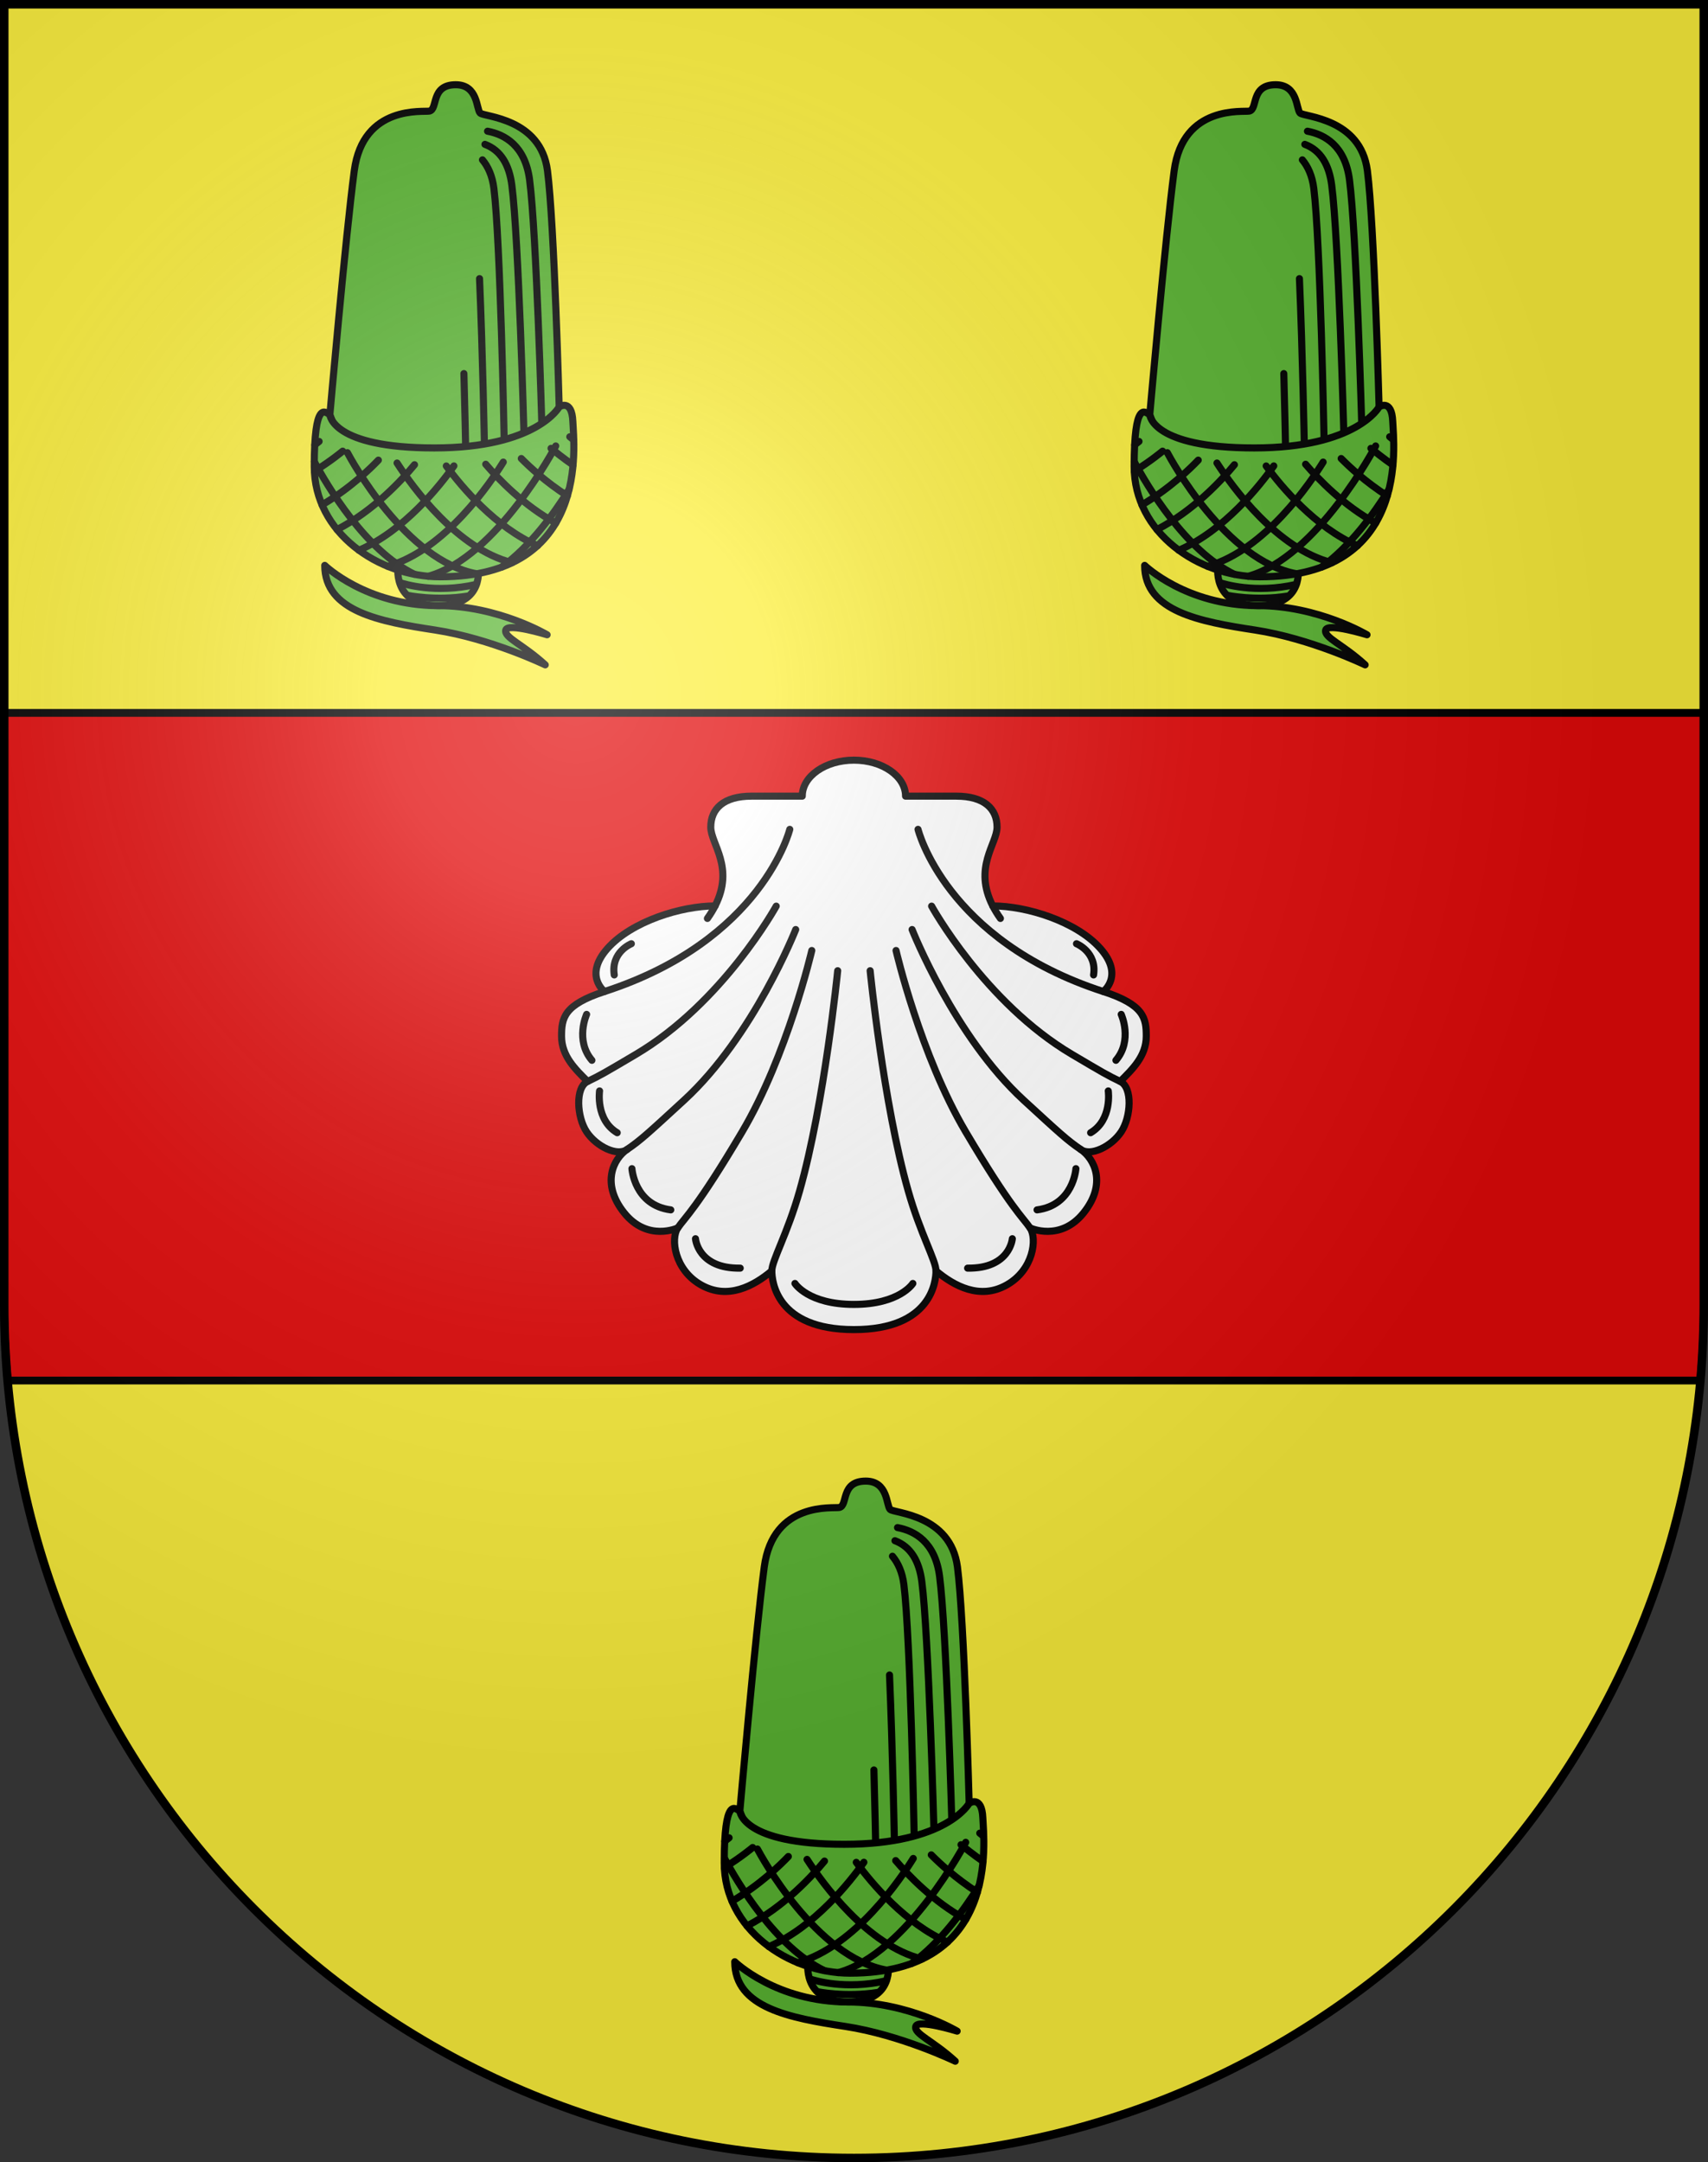 <?xml version="1.0" encoding="UTF-8"?>
<svg version="1.0" viewBox="0 0 603 763" xmlns="http://www.w3.org/2000/svg" xmlns:cc="http://web.resource.org/cc/" xmlns:dc="http://purl.org/dc/elements/1.1/" xmlns:rdf="http://www.w3.org/1999/02/22-rdf-syntax-ns#" xmlns:xlink="http://www.w3.org/1999/xlink">
<rect x="0" y="0" width="603" height="763" fill="#333333" stroke="none"/>
<defs>
<radialGradient id="a" cx="858.04" cy="579.93" r="300" gradientTransform="matrix(1.215 1.5316e-24 1.4647e-23 1.267 -839.19 -490.49)" gradientUnits="userSpaceOnUse">
<stop stop-color="#fff" stop-opacity=".314" offset="0"/>
<stop stop-color="#fff" stop-opacity=".251" offset=".19"/>
<stop stop-color="#6b6b6b" stop-opacity=".125" offset=".6"/>
<stop stop-opacity=".125" offset="1"/>
</radialGradient>
</defs>
<desc>Coat of Arms of Canton of Freiburg (Fribourg)</desc>
<g>
<path d="m1.5 1.5v458.87c0 166.31 134.31 301.13 300 301.13 165.69 0 300-134.82 300-301.13v-458.87h-600z" fill="#fcef3c"/>
<path d="m114.65 199.51s14.598 14.201 40.025 14.201c21.242 0 38.482 10.284 38.482 10.284s-13.932-4.314-14.596-1.659c-0.664 2.655 5.972 4.976 13.934 12.276 0 0-19.242-9.291-38.815-12.276-19.573-2.986-39.03-6.57-39.03-22.826z" fill="#5ab532" stroke="#000" stroke-linecap="round" stroke-linejoin="round" stroke-width="2.5"/>
<path d="m140.57 199.23s-2.576 14.481 14.111 14.481c16.689 0 14.112-13.745 14.112-13.745l-28.222-0.737z" fill="#5ab532" stroke="#000" stroke-linecap="round" stroke-linejoin="round" stroke-width="2.5"/>
<path d="m116.46 146.35s5.512-62.702 8.613-86.128c3.1-23.427 24.564-20.579 26.527-21.015 3.1-0.689 0.343-9.302 9.302-9.302 7.924 0 7.235 8.613 8.611 9.991 1.379 1.378 21.36 1.722 23.773 20.326 2.411 18.605 4.133 83.372 4.133 83.372l-6.545 19.291-36.863 8.269-29.628-4.135-7.923-20.669z" fill="#5ab532" stroke="#000" stroke-linecap="round" stroke-linejoin="round" stroke-width="2.5"/>
<path d="m172.13 46.306c6.043 1.137 13.277 5.087 14.844 17.189 2.412 18.604 4.314 86.255 4.314 86.255" fill="none" stroke="#000" stroke-linecap="round" stroke-linejoin="round" stroke-width="2.5"/>
<path d="m171.21 50.939c5.634 2.124 8.558 7.224 9.491 14.384 2.397 18.427 4.289 87.743 4.289 87.743" fill="none" stroke="#000" stroke-linecap="round" stroke-linejoin="round" stroke-width="2.5"/>
<path d="m170.33 56.409c1.972 2.371 3.48 5.621 4.036 10.071 2.305 18.44 3.626 88.408 3.626 88.408" fill="none" stroke="#000" stroke-linecap="round" stroke-linejoin="round" stroke-width="2.5"/>
<path d="m169.3 98.318c1.117 26.509 1.729 58.892 1.729 58.892" fill="none" stroke="#000" stroke-linecap="round" stroke-linejoin="round" stroke-width="2.5"/>
<path d="m163.78 131.83c0.399 14.564 0.61 25.707 0.61 25.707" fill="none" stroke="#000" stroke-linecap="round" stroke-linejoin="round" stroke-width="2.5"/>
<path d="m155.39 203.54c-21.705 0-44.443-15.502-44.443-38.93 0-23.427 3.791-19.292 5.513-18.258 0 0 0.689 11.714 36.862 11.714 36.175 0 44.097-14.469 44.097-14.469s4.479-3.102 4.823 5.166c0.345 8.269 6.201 54.776-46.853 54.776z" fill="#5ab532" stroke="#000" stroke-linecap="round" stroke-linejoin="round" stroke-width="2.5"/>
<path d="m141.35 205.64c1.303 0.403 12.222 3.914 26.786 0.581" fill="none" stroke="#000" stroke-linecap="round" stroke-linejoin="round" stroke-width="2.5"/>
<path d="m143.78 210.06s9.8 2.1 21.35 0.28" fill="none" stroke="#000" stroke-linecap="round" stroke-linejoin="round" stroke-width="2.5"/>
<path d="m122.66 159.74c1.123 2.115 20.642 38.296 45.692 42.736" fill="none" stroke="#000" stroke-linecap="round" stroke-linejoin="round" stroke-width="2.5"/>
<path d="m110.95 162.88c4.562 8.513 18.074 31.44 35.335 39.763" fill="none" stroke="#000" stroke-linecap="round" stroke-linejoin="round" stroke-width="2.5"/>
<path d="m140.18 163.39c5.677 8.773 21.279 30.274 40.587 35.175" fill="none" stroke="#000" stroke-linecap="round" stroke-linejoin="round" stroke-width="2.5"/>
<path d="m157.56 164.43c5.488 7.458 17.358 21.662 32.232 28.138" fill="none" stroke="#000" stroke-linecap="round" stroke-linejoin="round" stroke-width="2.5"/>
<path d="m171.48 163.82c4.55 5.32 13.423 14.559 24.733 20.749" fill="none" stroke="#000" stroke-linecap="round" stroke-linejoin="round" stroke-width="2.5"/>
<path d="m184.04 161.8c2.867 2.908 8.61 8.281 16.273 13.187" fill="none" stroke="#000" stroke-linecap="round" stroke-linejoin="round" stroke-width="2.5"/>
<path d="m196.2 157.37s-20.614 39.269-45.024 45.987" fill="none" stroke="#000" stroke-linecap="round" stroke-linejoin="round" stroke-width="2.5"/>
<path d="m200.91 172.72c-5.367 8.618-13.739 20.118-23.843 27.423" fill="none" stroke="#000" stroke-linecap="round" stroke-linejoin="round" stroke-width="2.5"/>
<path d="m177.68 163.06c-4.299 6.953-20.393 30.98-40.802 36.775" fill="none" stroke="#000" stroke-linecap="round" stroke-linejoin="round" stroke-width="2.5"/>
<path d="m160.25 164.41c-4.875 6.873-17.459 22.844-33.527 29.764" fill="none" stroke="#000" stroke-linecap="round" stroke-linejoin="round" stroke-width="2.5"/>
<path d="m146.34 163.99c-4.248 5.157-14.28 16.176-27.344 22.883" fill="none" stroke="#000" stroke-linecap="round" stroke-linejoin="round" stroke-width="2.5"/>
<path d="m133.58 162.37c-2.65 2.79-9.876 9.899-19.873 15.789" fill="none" stroke="#000" stroke-linecap="round" stroke-linejoin="round" stroke-width="2.5"/>
<path d="m120.98 159.2s-4.061 3.419-9.984 7.091" fill="none" stroke="#000" stroke-linecap="round" stroke-linejoin="round" stroke-width="2.5"/>
<path d="m112.66 155.77s-0.543 0.457-1.526 1.22" fill="none" stroke="#000" stroke-linecap="round" stroke-linejoin="round" stroke-width="2.5"/>
<path d="m194.54 158.21c0.979 0.802 4.522 3.667 7.798 5.893" fill="none" stroke="#000" stroke-linecap="round" stroke-linejoin="round" stroke-width="2.5"/>
<path d="m201.16 154.13c0.28 0.23 0.768 0.625 1.397 1.128" fill="none" stroke="#000" stroke-linecap="round" stroke-linejoin="round" stroke-width="2.5"/>
<path d="m1.5 251.56v208.81c0 9.031 0.412 17.953 1.188 26.781h597.62c0.776-8.829 1.188-17.75 1.188-26.781v-208.81h-600z" fill="#e20909" stroke="#000" stroke-linecap="round" stroke-linejoin="round" stroke-width="2.75"/>
<path d="m301.47 469.18c27.46 0 28.977-17.119 28.977-20.734 6.367 5.334 15.486 10.323 24.949 4.99 9.463-5.333 10.839-16.346 8.259-20.132 0 0 10.668 4.99 18.927-5.334 8.259-10.324 3.785-19.099-1.033-22.368 3.441 2.581 10.84-1.032 14.281-6.195 3.441-5.163 4.129-15.657-0.341-17.798 4.326-4.326 9.194-8.923 9.194-15.954 0-6.369-0.727-11.087-15.17-15.771 0 0 7.446-5.637-1.063-15.21-8.51-9.573-26.06-14.995-37.962-14.995-6.97-13.597 1.518-21.911 1.518-27.801 0-6.501-4.551-10.935-14.393-10.935h-17.909c0-7.019-8.164-12.708-18.235-12.708s-18.235 5.69-18.235 12.708h-17.909c-9.842 0-14.393 4.433-14.393 10.935 0 5.889 8.488 14.204 1.519 27.801-11.902 0-29.453 5.422-37.962 14.995-8.509 9.572-1.063 15.21-1.063 15.21-14.443 4.685-15.17 9.402-15.17 15.771 0 7.03 4.867 11.627 9.193 15.954-4.47 2.14-3.781 12.635-0.341 17.798 3.441 5.163 10.84 8.775 14.281 6.195-4.818 3.269-9.291 12.044-1.033 22.368 8.259 10.324 18.927 5.334 18.927 5.334-2.581 3.786-1.205 14.799 8.259 20.132 9.464 5.333 18.583 0.344 24.949-4.99 0.001 3.615 1.518 20.734 28.978 20.734z" fill="#fff" stroke="#000" stroke-linecap="round" stroke-linejoin="round" stroke-width="2.5"/>
<path d="m295.74 342.54s-4.641 46.731-13.439 77.696c-4.302 15.141-9.808 24.604-9.808 28.219" fill="none" stroke="#000" stroke-linecap="round" stroke-linejoin="round" stroke-width="2.5"/>
<path d="m307.2 342.54s4.641 46.731 13.439 77.696c4.301 15.141 9.807 24.604 9.807 28.219" fill="none" stroke="#000" stroke-linecap="round" stroke-linejoin="round" stroke-width="2.5"/>
<path d="m286.6 335.41s-8.603 36.994-24.605 64.008c-16.002 27.014-20.132 30.11-22.713 33.896" fill="none" stroke="#000" stroke-linecap="round" stroke-linejoin="round" stroke-width="2.5"/>
<path d="m280.92 328.01s-14.839 37.679-39.403 60.222c-12.561 11.528-15.314 14.109-20.131 17.378" fill="none" stroke="#000" stroke-linecap="round" stroke-linejoin="round" stroke-width="2.5"/>
<path d="m274.04 319.75s-18.781 34.112-49.555 52.307c-11.061 6.54-12.568 7.42-17.038 9.56" fill="none" stroke="#000" stroke-linecap="round" stroke-linejoin="round" stroke-width="2.5"/>
<path d="m213.42 349.89c55.798-18.099 65.407-57.234 65.407-57.234" fill="none" stroke="#000" stroke-linecap="round" stroke-linejoin="round" stroke-width="2.5"/>
<path d="m252.45 319.68c-0.724 1.413-1.615 2.883-2.7 4.412" fill="none" stroke="#000" stroke-linecap="round" stroke-linejoin="round" stroke-width="2.5"/>
<path d="m316.34 335.41s8.603 36.994 24.605 64.008c16.002 27.014 20.132 30.11 22.713 33.896" fill="none" stroke="#000" stroke-linecap="round" stroke-linejoin="round" stroke-width="2.5"/>
<path d="m322.01 328.01s14.838 37.679 39.402 60.222c12.561 11.528 15.314 14.109 20.131 17.378" fill="none" stroke="#000" stroke-linecap="round" stroke-linejoin="round" stroke-width="2.5"/>
<path d="m328.9 319.75s18.781 34.112 49.554 52.307c11.061 6.54 12.568 7.42 17.038 9.56" fill="none" stroke="#000" stroke-linecap="round" stroke-linejoin="round" stroke-width="2.5"/>
<path d="m389.51 349.89c-55.798-18.099-65.407-57.234-65.407-57.234" fill="none" stroke="#000" stroke-linecap="round" stroke-linejoin="round" stroke-width="2.5"/>
<path d="m350.49 319.68c0.724 1.413 1.615 2.883 2.7 4.412" fill="none" stroke="#000" stroke-linecap="round" stroke-linejoin="round" stroke-width="2.5"/>
<path d="m222.89 333.02s-7.272 2.909-6.025 11.012" fill="none" stroke="#000" stroke-linecap="round" stroke-linejoin="round" stroke-width="2.5"/>
<path d="m207.1 357.95s-4.155 9.142 1.87 16.207" fill="none" stroke="#000" stroke-linecap="round" stroke-linejoin="round" stroke-width="2.5"/>
<path d="m211.67 384.96s-1.454 10.18 6.233 14.752" fill="none" stroke="#000" stroke-linecap="round" stroke-linejoin="round" stroke-width="2.5"/>
<path d="m223.1 412.39s0.831 12.882 13.713 14.544" fill="none" stroke="#000" stroke-linecap="round" stroke-linejoin="round" stroke-width="2.5"/>
<path d="m245.54 437.11s0.831 10.597 15.791 10.389" fill="none" stroke="#000" stroke-linecap="round" stroke-linejoin="round" stroke-width="2.5"/>
<path d="m380.05 333.02s7.272 2.909 6.026 11.012" fill="none" stroke="#000" stroke-linecap="round" stroke-linejoin="round" stroke-width="2.5"/>
<path d="m395.84 357.95s4.155 9.142-1.87 16.207" fill="none" stroke="#000" stroke-linecap="round" stroke-linejoin="round" stroke-width="2.5"/>
<path d="m391.27 384.96s1.454 10.18-6.233 14.752" fill="none" stroke="#000" stroke-linecap="round" stroke-linejoin="round" stroke-width="2.5"/>
<path d="m379.84 412.39s-0.831 12.882-13.714 14.544" fill="none" stroke="#000" stroke-linecap="round" stroke-linejoin="round" stroke-width="2.5"/>
<path d="m357.4 437.11s-0.831 10.597-15.791 10.389" fill="none" stroke="#000" stroke-linecap="round" stroke-linejoin="round" stroke-width="2.5"/>
<path d="m322.28 452.9s-4.648 7.395-20.816 7.395c-16.168 0-20.817-7.395-20.817-7.395" fill="none" stroke="#000" stroke-linecap="round" stroke-linejoin="round" stroke-width="2.5"/>
<path d="m404.11 199.51s14.598 14.201 40.025 14.201c21.242 0 38.482 10.284 38.482 10.284s-13.932-4.314-14.596-1.659c-0.664 2.655 5.972 4.976 13.934 12.276 0 0-19.242-9.291-38.815-12.276-19.573-2.986-39.03-6.57-39.03-22.826z" fill="#5ab532" stroke="#000" stroke-linecap="round" stroke-linejoin="round" stroke-width="2.5"/>
<path d="m430.02 199.23s-2.576 14.481 14.111 14.481c16.689 0 14.112-13.745 14.112-13.745l-28.222-0.737z" fill="#5ab532" stroke="#000" stroke-linecap="round" stroke-linejoin="round" stroke-width="2.5"/>
<path d="m405.92 146.35s5.512-62.702 8.613-86.128c3.1-23.427 24.564-20.579 26.527-21.015 3.1-0.689 0.343-9.302 9.302-9.302 7.924 0 7.235 8.613 8.611 9.991 1.379 1.378 21.36 1.722 23.773 20.326 2.411 18.605 4.133 83.372 4.133 83.372l-6.545 19.291-36.863 8.269-29.628-4.135-7.923-20.669z" fill="#5ab532" stroke="#000" stroke-linecap="round" stroke-linejoin="round" stroke-width="2.5"/>
<path d="m461.59 46.306c6.043 1.137 13.277 5.087 14.844 17.189 2.412 18.604 4.314 86.255 4.314 86.255" fill="none" stroke="#000" stroke-linecap="round" stroke-linejoin="round" stroke-width="2.5"/>
<path d="m460.66 50.939c5.634 2.124 8.558 7.224 9.491 14.384 2.397 18.427 4.289 87.743 4.289 87.743" fill="none" stroke="#000" stroke-linecap="round" stroke-linejoin="round" stroke-width="2.5"/>
<path d="m459.79 56.409c1.972 2.371 3.48 5.621 4.036 10.071 2.305 18.44 3.626 88.408 3.626 88.408" fill="none" stroke="#000" stroke-linecap="round" stroke-linejoin="round" stroke-width="2.5"/>
<path d="m458.76 98.318c1.117 26.509 1.729 58.892 1.729 58.892" fill="none" stroke="#000" stroke-linecap="round" stroke-linejoin="round" stroke-width="2.5"/>
<path d="m453.24 131.83c0.399 14.564 0.61 25.707 0.61 25.707" fill="none" stroke="#000" stroke-linecap="round" stroke-linejoin="round" stroke-width="2.5"/>
<path d="m444.85 203.54c-21.705 0-44.443-15.502-44.443-38.93 0-23.427 3.791-19.292 5.513-18.258 0 0 0.689 11.714 36.862 11.714 36.175 0 44.097-14.469 44.097-14.469s4.479-3.102 4.823 5.166c0.345 8.269 6.201 54.776-46.853 54.776z" fill="#5ab532" stroke="#000" stroke-linecap="round" stroke-linejoin="round" stroke-width="2.5"/>
<path d="m430.8 205.64c1.303 0.403 12.222 3.914 26.786 0.581" fill="none" stroke="#000" stroke-linecap="round" stroke-linejoin="round" stroke-width="2.5"/>
<path d="m433.23 210.06s9.8 2.1 21.35 0.28" fill="none" stroke="#000" stroke-linecap="round" stroke-linejoin="round" stroke-width="2.5"/>
<path d="m412.12 159.74c1.123 2.115 20.642 38.296 45.692 42.736" fill="none" stroke="#000" stroke-linecap="round" stroke-linejoin="round" stroke-width="2.5"/>
<path d="m400.41 162.88c4.562 8.513 18.074 31.44 35.335 39.763" fill="none" stroke="#000" stroke-linecap="round" stroke-linejoin="round" stroke-width="2.5"/>
<path d="m429.64 163.39c5.677 8.773 21.279 30.274 40.587 35.175" fill="none" stroke="#000" stroke-linecap="round" stroke-linejoin="round" stroke-width="2.5"/>
<path d="m447.01 164.43c5.488 7.458 17.358 21.662 32.232 28.138" fill="none" stroke="#000" stroke-linecap="round" stroke-linejoin="round" stroke-width="2.5"/>
<path d="m460.93 163.82c4.55 5.32 13.423 14.559 24.733 20.749" fill="none" stroke="#000" stroke-linecap="round" stroke-linejoin="round" stroke-width="2.5"/>
<path d="m473.49 161.8c2.867 2.908 8.61 8.281 16.273 13.187" fill="none" stroke="#000" stroke-linecap="round" stroke-linejoin="round" stroke-width="2.5"/>
<path d="m485.66 157.37s-20.614 39.269-45.024 45.987" fill="none" stroke="#000" stroke-linecap="round" stroke-linejoin="round" stroke-width="2.5"/>
<path d="m490.37 172.72c-5.367 8.618-13.739 20.118-23.843 27.423" fill="none" stroke="#000" stroke-linecap="round" stroke-linejoin="round" stroke-width="2.5"/>
<path d="m467.13 163.06c-4.299 6.953-20.393 30.98-40.802 36.775" fill="none" stroke="#000" stroke-linecap="round" stroke-linejoin="round" stroke-width="2.5"/>
<path d="m449.7 164.41c-4.875 6.873-17.459 22.844-33.527 29.764" fill="none" stroke="#000" stroke-linecap="round" stroke-linejoin="round" stroke-width="2.5"/>
<path d="m435.8 163.99c-4.248 5.157-14.28 16.176-27.344 22.883" fill="none" stroke="#000" stroke-linecap="round" stroke-linejoin="round" stroke-width="2.5"/>
<path d="m423.03 162.37c-2.65 2.79-9.876 9.899-19.873 15.789" fill="none" stroke="#000" stroke-linecap="round" stroke-linejoin="round" stroke-width="2.5"/>
<path d="m410.44 159.2s-4.061 3.419-9.984 7.091" fill="none" stroke="#000" stroke-linecap="round" stroke-linejoin="round" stroke-width="2.5"/>
<path d="m402.12 155.77s-0.543 0.457-1.526 1.22" fill="none" stroke="#000" stroke-linecap="round" stroke-linejoin="round" stroke-width="2.5"/>
<path d="m483.99 158.21c0.979 0.802 4.522 3.667 7.798 5.893" fill="none" stroke="#000" stroke-linecap="round" stroke-linejoin="round" stroke-width="2.5"/>
<path d="m490.62 154.13c0.28 0.23 0.768 0.625 1.397 1.128" fill="none" stroke="#000" stroke-linecap="round" stroke-linejoin="round" stroke-width="2.5"/>
<path d="m259.4 692.25s14.598 14.201 40.025 14.201c21.242 0 38.482 10.284 38.482 10.284s-13.932-4.314-14.596-1.659c-0.664 2.655 5.972 4.976 13.934 12.276 0 0-19.242-9.291-38.815-12.276-19.573-2.986-39.03-6.57-39.03-22.826z" fill="#5ab532" stroke="#000" stroke-linecap="round" stroke-linejoin="round" stroke-width="2.5"/>
<path d="m285.31 691.97s-2.576 14.481 14.111 14.481c16.689 0 14.112-13.745 14.112-13.745l-28.222-0.737z" fill="#5ab532" stroke="#000" stroke-linecap="round" stroke-linejoin="round" stroke-width="2.5"/>
<path d="m261.2 639.09s5.512-62.702 8.613-86.128c3.1-23.427 24.564-20.579 26.527-21.015 3.1-0.689 0.343-9.302 9.302-9.302 7.924 0 7.235 8.613 8.611 9.991 1.379 1.378 21.36 1.722 23.773 20.326 2.411 18.605 4.133 83.372 4.133 83.372l-6.545 19.291-36.863 8.269-29.628-4.135-7.923-20.669z" fill="#5ab532" stroke="#000" stroke-linecap="round" stroke-linejoin="round" stroke-width="2.5"/>
<path d="m316.87 539.05c6.043 1.138 13.277 5.087 14.844 17.189 2.412 18.604 4.314 86.255 4.314 86.255" fill="none" stroke="#000" stroke-linecap="round" stroke-linejoin="round" stroke-width="2.5"/>
<path d="m315.95 543.68c5.634 2.124 8.558 7.224 9.491 14.384 2.397 18.427 4.289 87.743 4.289 87.743" fill="none" stroke="#000" stroke-linecap="round" stroke-linejoin="round" stroke-width="2.5"/>
<path d="m315.08 549.15c1.972 2.371 3.48 5.621 4.036 10.071 2.305 18.44 3.626 88.408 3.626 88.408" fill="none" stroke="#000" stroke-linecap="round" stroke-linejoin="round" stroke-width="2.5"/>
<path d="m314.04 591.06c1.117 26.509 1.729 58.892 1.729 58.892" fill="none" stroke="#000" stroke-linecap="round" stroke-linejoin="round" stroke-width="2.5"/>
<path d="m308.53 624.58c0.399 14.564 0.61 25.707 0.61 25.707" fill="none" stroke="#000" stroke-linecap="round" stroke-linejoin="round" stroke-width="2.5"/>
<path d="m300.13 696.28c-21.705 0-44.443-15.502-44.443-38.93 0-23.427 3.791-19.292 5.513-18.258 0 0 0.689 11.714 36.862 11.714 36.175 0 44.097-14.469 44.097-14.469s4.479-3.102 4.823 5.166c0.345 8.269 6.201 54.776-46.853 54.776z" fill="#5ab532" stroke="#000" stroke-linecap="round" stroke-linejoin="round" stroke-width="2.5"/>
<path d="m286.09 698.38c1.303 0.403 12.222 3.914 26.786 0.581" fill="none" stroke="#000" stroke-linecap="round" stroke-linejoin="round" stroke-width="2.5"/>
<path d="m288.52 702.8s9.8 2.1 21.35 0.28" fill="none" stroke="#000" stroke-linecap="round" stroke-linejoin="round" stroke-width="2.5"/>
<path d="m267.4 652.48c1.123 2.115 20.642 38.296 45.692 42.736" fill="none" stroke="#000" stroke-linecap="round" stroke-linejoin="round" stroke-width="2.5"/>
<path d="m255.7 655.62c4.562 8.513 18.074 31.44 35.335 39.763" fill="none" stroke="#000" stroke-linecap="round" stroke-linejoin="round" stroke-width="2.5"/>
<path d="m284.92 656.13c5.677 8.773 21.279 30.274 40.587 35.175" fill="none" stroke="#000" stroke-linecap="round" stroke-linejoin="round" stroke-width="2.5"/>
<path d="m302.3 657.17c5.488 7.458 17.358 21.662 32.232 28.138" fill="none" stroke="#000" stroke-linecap="round" stroke-linejoin="round" stroke-width="2.5"/>
<path d="m316.22 656.56c4.55 5.32 13.423 14.559 24.733 20.749" fill="none" stroke="#000" stroke-linecap="round" stroke-linejoin="round" stroke-width="2.5"/>
<path d="m328.78 654.54c2.867 2.908 8.61 8.281 16.273 13.187" fill="none" stroke="#000" stroke-linecap="round" stroke-linejoin="round" stroke-width="2.5"/>
<path d="m340.94 650.11s-20.614 39.269-45.024 45.987" fill="none" stroke="#000" stroke-linecap="round" stroke-linejoin="round" stroke-width="2.5"/>
<path d="m345.65 665.46c-5.367 8.618-13.739 20.118-23.843 27.423" fill="none" stroke="#000" stroke-linecap="round" stroke-linejoin="round" stroke-width="2.5"/>
<path d="m322.42 655.8c-4.299 6.953-20.393 30.98-40.802 36.775" fill="none" stroke="#000" stroke-linecap="round" stroke-linejoin="round" stroke-width="2.5"/>
<path d="m304.99 657.15c-4.875 6.873-17.459 22.844-33.527 29.764" fill="none" stroke="#000" stroke-linecap="round" stroke-linejoin="round" stroke-width="2.5"/>
<path d="m291.08 656.73c-4.248 5.157-14.28 16.176-27.344 22.883" fill="none" stroke="#000" stroke-linecap="round" stroke-linejoin="round" stroke-width="2.5"/>
<path d="m278.32 655.11c-2.65 2.79-9.876 9.899-19.873 15.789" fill="none" stroke="#000" stroke-linecap="round" stroke-linejoin="round" stroke-width="2.5"/>
<path d="m265.72 651.94s-4.061 3.419-9.984 7.091" fill="none" stroke="#000" stroke-linecap="round" stroke-linejoin="round" stroke-width="2.5"/>
<path d="m257.4 648.51s-0.543 0.457-1.526 1.22" fill="none" stroke="#000" stroke-linecap="round" stroke-linejoin="round" stroke-width="2.5"/>
<path d="m339.28 650.95c0.979 0.802 4.522 3.667 7.798 5.893" fill="none" stroke="#000" stroke-linecap="round" stroke-linejoin="round" stroke-width="2.5"/>
<path d="m345.9 646.88c0.28 0.23 0.768 0.625 1.397 1.128" fill="none" stroke="#000" stroke-linecap="round" stroke-linejoin="round" stroke-width="2.5"/>
</g>
<g>
<path d="m1.5 1.5v458.87c0 166.31 134.31 301.13 300 301.13 165.69 0 300-134.82 300-301.13v-458.87h-600z" fill="url(#a)"/>
<path d="m1.5 1.5v458.87c0 166.31 134.31 301.13 300 301.13 165.69 0 300-134.82 300-301.13v-458.87h-600z" fill="none" stroke="#000" stroke-width="3"/>
</g>
</svg>

